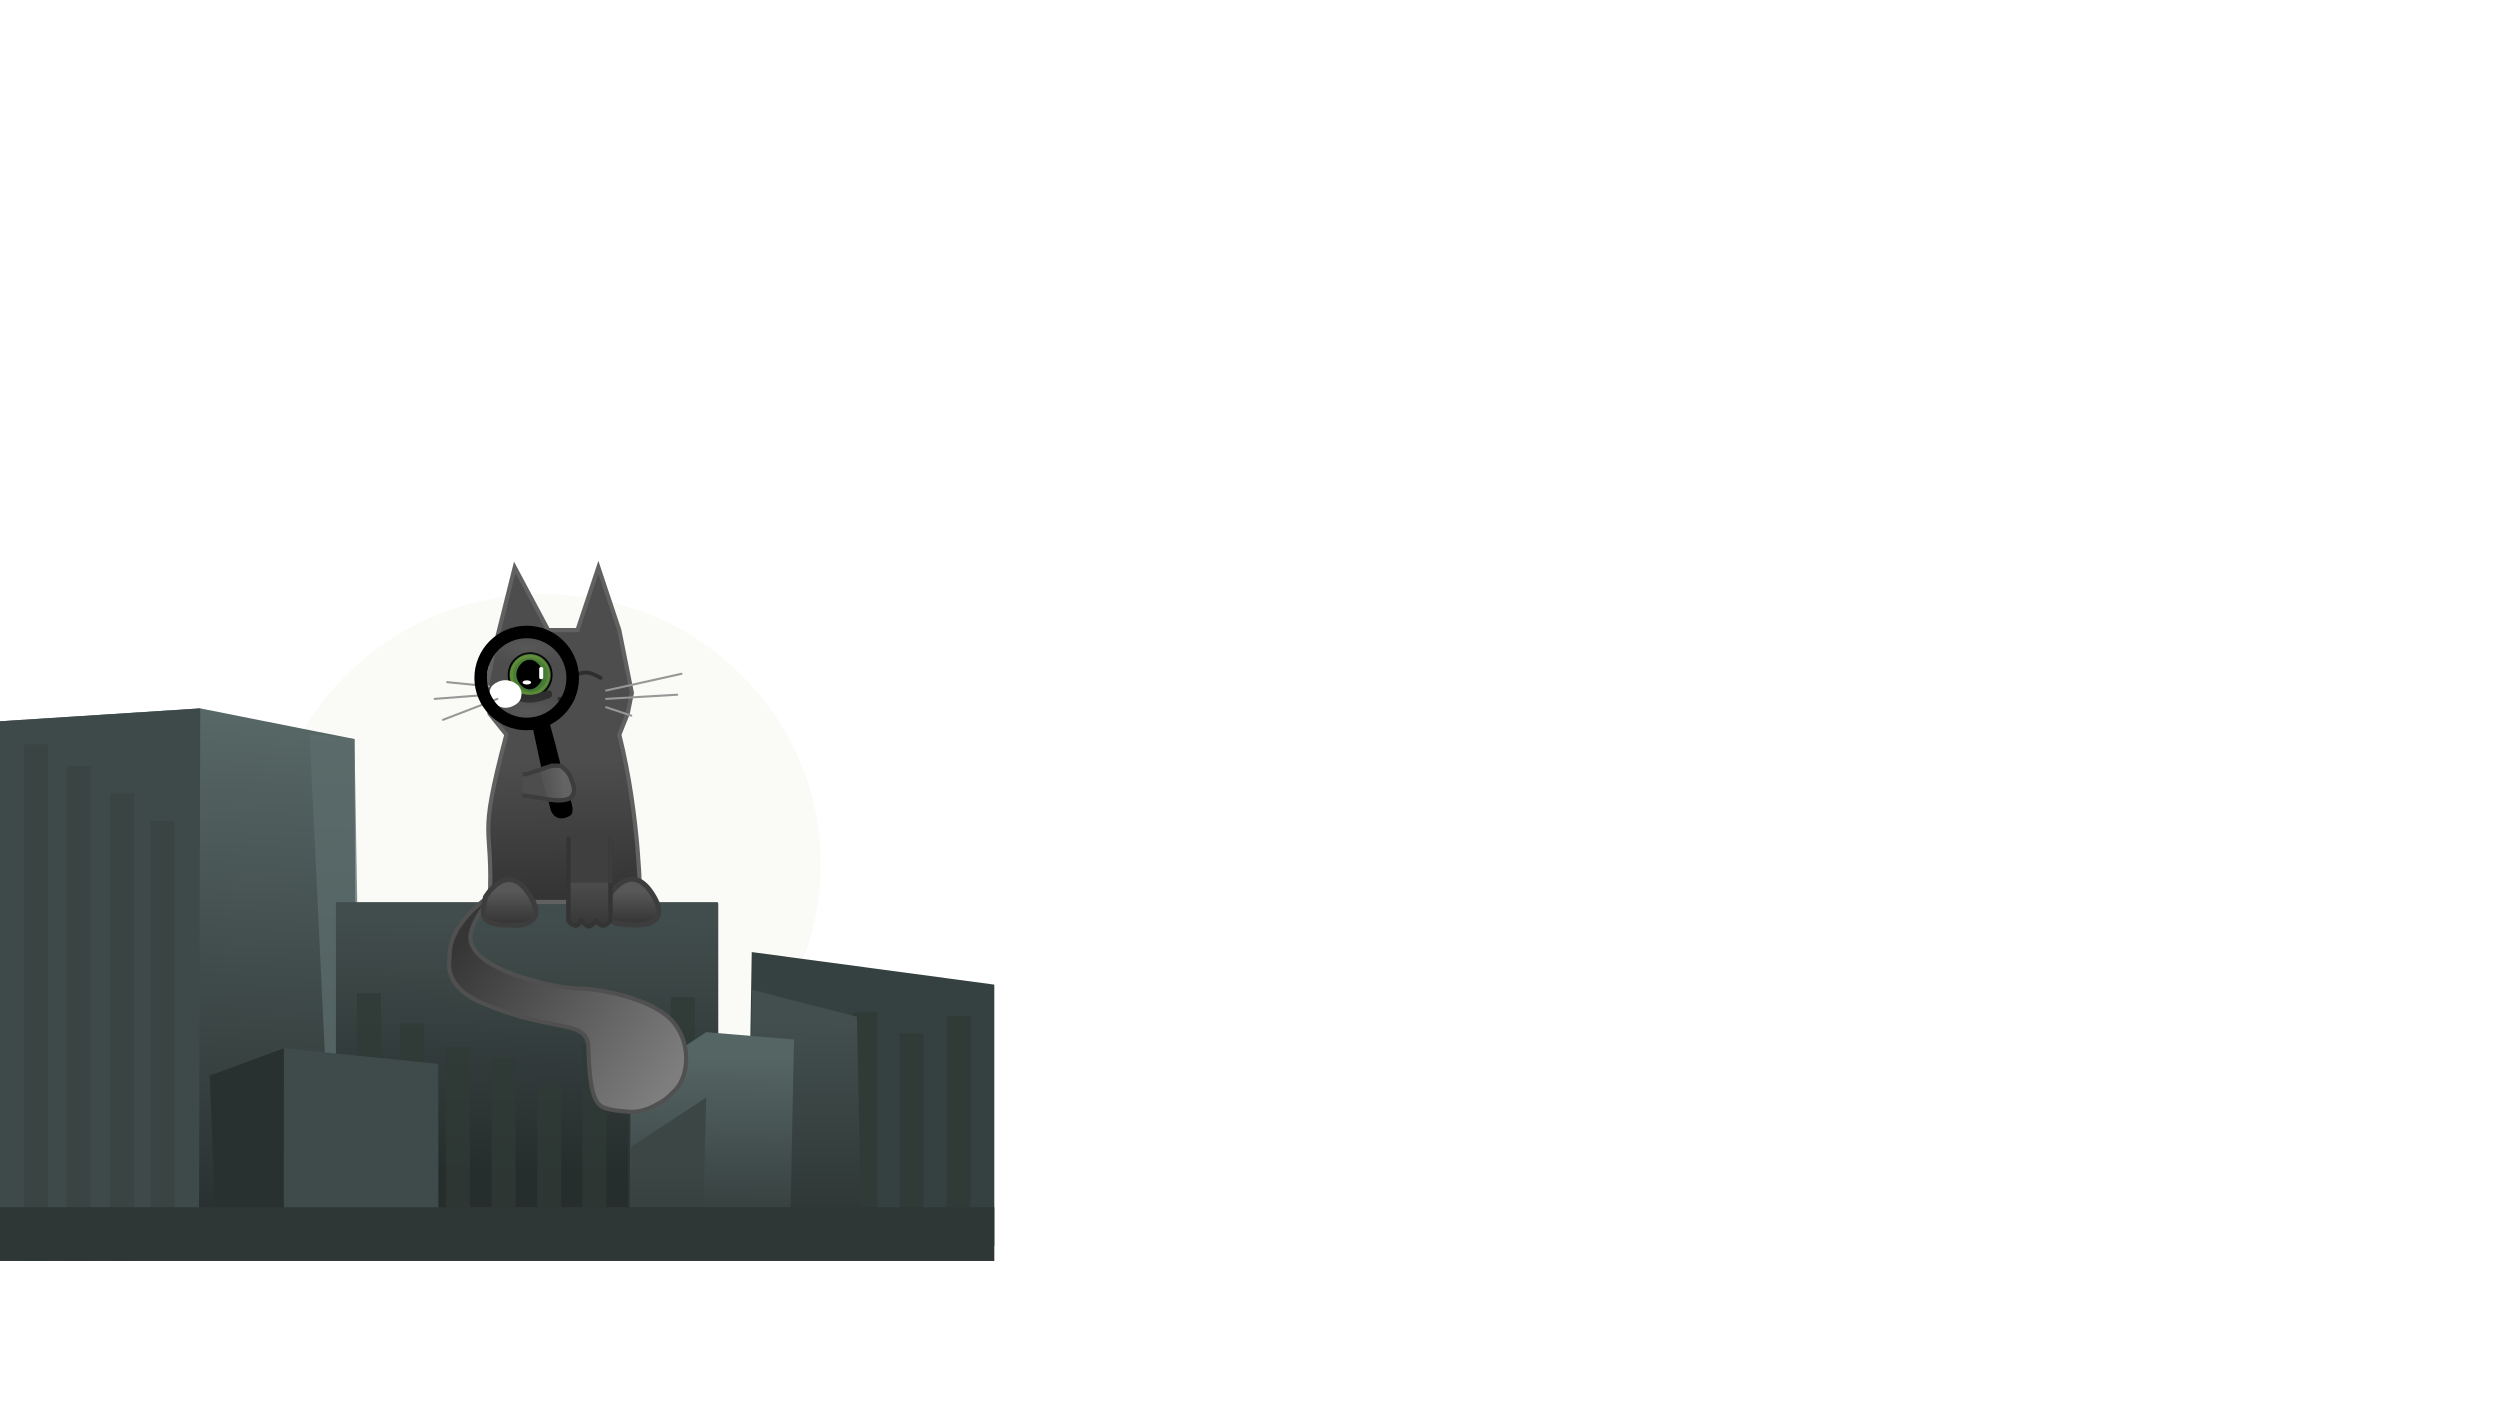 <?xml version="1.0" encoding="UTF-8" standalone="no"?>
<svg
   xmlns:dc="http://purl.org/dc/elements/1.1/"
   xmlns:cc="http://creativecommons.org/ns#"
   xmlns:rdf="http://www.w3.org/1999/02/22-rdf-syntax-ns#"
   xmlns:svg="http://www.w3.org/2000/svg"
   xmlns="http://www.w3.org/2000/svg"
   xmlns:xlink="http://www.w3.org/1999/xlink"
   xmlns:sodipodi="http://sodipodi.sourceforge.net/DTD/sodipodi-0.dtd"
   xmlns:inkscape="http://www.inkscape.org/namespaces/inkscape"
   id="SVGRoot"
   version="1.1"
   viewBox="0 0 1366 768"
   height="768px"
   width="1366px"
   inkscape:version="1.0 (4035a4fb49, 2020-05-01)"
   sodipodi:docname="background2.svg">
  <defs
     id="defs1402">
    <linearGradient
       id="linearGradient983"
       inkscape:collect="always">
      <stop
         id="stop979"
         offset="0"
         style="stop-color:#293130;stop-opacity:1;" />
      <stop
         id="stop981"
         offset="1"
         style="stop-color:#424f4e;stop-opacity:1" />
    </linearGradient>
    <linearGradient
       id="linearGradient975"
       inkscape:collect="always">
      <stop
         id="stop971"
         offset="0"
         style="stop-color:#293130;stop-opacity:1;" />
      <stop
         id="stop973"
         offset="1"
         style="stop-color:#3b4645;stop-opacity:1" />
    </linearGradient>
    <linearGradient
       id="linearGradient955"
       inkscape:collect="always">
      <stop
         id="stop951"
         offset="0"
         style="stop-color:#293130;stop-opacity:1" />
      <stop
         id="stop953"
         offset="1"
         style="stop-color:#5c6d6c;stop-opacity:1" />
    </linearGradient>
    <linearGradient
       inkscape:collect="always"
       id="linearGradient971">
      <stop
         style="stop-color:#293130;stop-opacity:1"
         offset="0"
         id="stop967" />
      <stop
         style="stop-color:#556564;stop-opacity:1"
         offset="1"
         id="stop969" />
    </linearGradient>
    <linearGradient
       inkscape:collect="always"
       id="linearGradient2647">
      <stop
         style="stop-color:#262d2d;stop-opacity:1"
         offset="0"
         id="stop2643" />
      <stop
         style="stop-color:#414d4c;stop-opacity:1"
         offset="1"
         id="stop2645" />
    </linearGradient>
    <linearGradient
       gradientUnits="userSpaceOnUse"
       y2="307"
       x2="429"
       y1="339"
       x1="430"
       id="linearGradient1311"
       xlink:href="#linearGradient1309"
       inkscape:collect="always"
       gradientTransform="matrix(2.285,0,0,2.285,-672.074,-285.454)" />
    <linearGradient
       id="linearGradient1309"
       inkscape:collect="always">
      <stop
         id="stop1305"
         offset="0"
         style="stop-color:#343434;stop-opacity:1" />
      <stop
         id="stop1307"
         offset="1"
         style="stop-color:#4d4d4d;stop-opacity:1" />
    </linearGradient>
    <linearGradient
       inkscape:collect="always"
       xlink:href="#linearGradient1317"
       id="linearGradient1319-5"
       x1="416"
       y1="346"
       x2="416"
       y2="338"
       gradientUnits="userSpaceOnUse"
       gradientTransform="matrix(2.285,0,0,2.285,-604.826,-285.639)" />
    <linearGradient
       id="linearGradient1317"
       inkscape:collect="always">
      <stop
         id="stop1313"
         offset="0"
         style="stop-color:#343434;stop-opacity:1" />
      <stop
         id="stop1315"
         offset="1"
         style="stop-color:#585858;stop-opacity:1" />
    </linearGradient>
    <inkscape:path-effect
       effect="bspline"
       id="path-effect1299"
       is_visible="true"
       lpeversion="1"
       weight="33.333"
       steps="2"
       helper_size="0"
       apply_no_weight="true"
       apply_with_weight="true"
       only_selected="false" />
    <radialGradient
       gradientUnits="userSpaceOnUse"
       gradientTransform="matrix(1.704,0,0,1.683,-295.848,-195.257)"
       r="1.5"
       fy="286.052"
       fx="420.252"
       cy="286.052"
       cx="420.252"
       id="radialGradient1843"
       xlink:href="#linearGradient1837"
       inkscape:collect="always" />
    <linearGradient
       id="linearGradient1837"
       inkscape:collect="always">
      <stop
         id="stop1833"
         offset="0"
         style="stop-color:#226635;stop-opacity:1;" />
      <stop
         id="stop1835"
         offset="1"
         style="stop-color:#226635;stop-opacity:0;" />
    </linearGradient>
    <filter
       height="1.156"
       y="-0.078"
       width="1.154"
       x="-0.077"
       id="filter1865"
       style="color-interpolation-filters:sRGB"
       inkscape:collect="always">
      <feGaussianBlur
         id="feGaussianBlur1867"
         stdDeviation="0.113"
         inkscape:collect="always" />
    </filter>
    <inkscape:path-effect
       only_selected="false"
       apply_with_weight="true"
       apply_no_weight="true"
       helper_size="0"
       steps="2"
       weight="33.333"
       lpeversion="1"
       is_visible="true"
       id="path-effect1871"
       effect="bspline" />
    <filter
       height="1.051"
       y="-0.026"
       width="1.051"
       x="-0.025"
       id="filter1896"
       style="color-interpolation-filters:sRGB"
       inkscape:collect="always">
      <feGaussianBlur
         id="feGaussianBlur1898"
         stdDeviation="0.05"
         inkscape:collect="always" />
    </filter>
    <filter
       inkscape:collect="always"
       style="color-interpolation-filters:sRGB"
       id="filter1982"
       x="-0.594"
       width="2.187"
       y="-1.713"
       height="4.427">
      <feGaussianBlur
         inkscape:collect="always"
         stdDeviation="0.166"
         id="feGaussianBlur1984" />
    </filter>
    <inkscape:path-effect
       only_selected="false"
       apply_with_weight="true"
       apply_no_weight="true"
       helper_size="0"
       steps="2"
       weight="33.333"
       lpeversion="1"
       is_visible="true"
       id="path-effect1940"
       effect="bspline" />
    <inkscape:path-effect
       only_selected="false"
       apply_with_weight="true"
       apply_no_weight="true"
       helper_size="0"
       steps="2"
       weight="33.333"
       lpeversion="1"
       is_visible="true"
       id="path-effect1827"
       effect="bspline" />
    <filter
       inkscape:collect="always"
       style="color-interpolation-filters:sRGB"
       id="filter2006"
       x="-0.624"
       width="2.249"
       y="-0.118"
       height="1.236">
      <feGaussianBlur
         inkscape:collect="always"
         stdDeviation="0.048"
         id="feGaussianBlur2008" />
    </filter>
    <filter
       inkscape:collect="always"
       style="color-interpolation-filters:sRGB"
       id="filter3715"
       x="-0.321"
       width="1.642"
       y="-1.276"
       height="3.552">
      <feGaussianBlur
         inkscape:collect="always"
         stdDeviation="0.802"
         id="feGaussianBlur3717" />
    </filter>
    <linearGradient
       inkscape:collect="always"
       xlink:href="#linearGradient1164"
       id="linearGradient1166"
       x1="452"
       y1="387"
       x2="404"
       y2="351"
       gradientUnits="userSpaceOnUse"
       gradientTransform="matrix(2.285,0,0,2.285,-672.074,-285.454)" />
    <linearGradient
       inkscape:collect="always"
       id="linearGradient1164">
      <stop
         style="stop-color:#7e7e7e;stop-opacity:1"
         offset="0"
         id="stop1160" />
      <stop
         style="stop-color:#363636;stop-opacity:1"
         offset="1"
         id="stop1162" />
    </linearGradient>
    <linearGradient
       gradientUnits="userSpaceOnUse"
       y2="338"
       x2="416"
       y1="346"
       x1="416"
       id="linearGradient1319"
       xlink:href="#linearGradient1317"
       inkscape:collect="always"
       gradientTransform="matrix(2.285,0,0,2.285,-672.074,-285.454)" />
    <linearGradient
       inkscape:collect="always"
       id="linearGradient1352">
      <stop
         style="stop-color:#ffffff;stop-opacity:1;"
         offset="0"
         id="stop1348" />
      <stop
         style="stop-color:#ffffff;stop-opacity:0;"
         offset="1"
         id="stop1350" />
    </linearGradient>
    <linearGradient
       inkscape:collect="always"
       xlink:href="#linearGradient1140"
       id="linearGradient1142"
       x1="435"
       y1="347"
       x2="435"
       y2="330"
       gradientUnits="userSpaceOnUse"
       gradientTransform="matrix(2.285,0,0,2.285,-672.074,-285.454)" />
    <linearGradient
       inkscape:collect="always"
       id="linearGradient1140">
      <stop
         style="stop-color:#363636;stop-opacity:1"
         offset="0"
         id="stop1136" />
      <stop
         style="stop-color:#585858;stop-opacity:1"
         offset="1"
         id="stop1138" />
    </linearGradient>
    <radialGradient
       gradientUnits="userSpaceOnUse"
       gradientTransform="matrix(1,0,0,0.364,0,-173.843)"
       r="11.014"
       fy="-273.491"
       fx="-423.918"
       cy="-273.491"
       cx="-423.918"
       id="radialGradient1207"
       xlink:href="#linearGradient1352"
       inkscape:collect="always" />
    <filter
       height="1.338"
       y="-0.169"
       width="1.101"
       x="-0.051"
       id="filter1197"
       style="color-interpolation-filters:sRGB"
       inkscape:collect="always">
      <feGaussianBlur
         id="feGaussianBlur1199"
         stdDeviation="0.422"
         inkscape:collect="always" />
    </filter>
    <radialGradient
       inkscape:collect="always"
       xlink:href="#linearGradient1352"
       id="radialGradient1207-2"
       cx="-423.918"
       cy="-273.491"
       fx="-423.918"
       fy="-273.491"
       r="11.014"
       gradientTransform="matrix(1,0,0,0.364,0,-173.843)"
       gradientUnits="userSpaceOnUse" />
    <filter
       inkscape:collect="always"
       style="color-interpolation-filters:sRGB"
       id="filter1197-5"
       x="-0.051"
       width="1.101"
       y="-0.169"
       height="1.338">
      <feGaussianBlur
         inkscape:collect="always"
         stdDeviation="0.422"
         id="feGaussianBlur1199-0" />
    </filter>
    <filter
       height="4.427"
       y="-1.713"
       width="2.187"
       x="-0.594"
       id="filter1982-0"
       style="color-interpolation-filters:sRGB"
       inkscape:collect="always">
      <feGaussianBlur
         id="feGaussianBlur1984-1"
         stdDeviation="0.166"
         inkscape:collect="always" />
    </filter>
    <inkscape:path-effect
       effect="bspline"
       id="path-effect1262"
       is_visible="true"
       lpeversion="1"
       weight="33.333"
       steps="2"
       helper_size="0"
       apply_no_weight="true"
       apply_with_weight="true"
       only_selected="false" />
    <linearGradient
       inkscape:collect="always"
       xlink:href="#linearGradient1148"
       id="linearGradient1150"
       x1="429"
       y1="312"
       x2="421"
       y2="313"
       gradientUnits="userSpaceOnUse"
       gradientTransform="matrix(2.285,0,0,2.285,-672.074,-285.454)" />
    <linearGradient
       inkscape:collect="always"
       id="linearGradient1148">
      <stop
         style="stop-color:#646464;stop-opacity:1"
         offset="0"
         id="stop1144" />
      <stop
         style="stop-color:#585858;stop-opacity:0;"
         offset="1"
         id="stop1146" />
    </linearGradient>
    <linearGradient
       gradientTransform="translate(-2.02,-92.934)"
       inkscape:collect="always"
       xlink:href="#linearGradient2647"
       id="linearGradient2649"
       x1="311.127"
       y1="733.054"
       x2="312.651"
       y2="595.929"
       gradientUnits="userSpaceOnUse" />
    <linearGradient
       gradientTransform="translate(-2.02,-92.634)"
       inkscape:collect="always"
       xlink:href="#linearGradient971"
       id="linearGradient973"
       x1="412.142"
       y1="790.949"
       x2="414.163"
       y2="670.741"
       gradientUnits="userSpaceOnUse" />
    <linearGradient
       gradientTransform="matrix(1,0,0,0.869,-2.02,-30.016)"
       gradientUnits="userSpaceOnUse"
       y2="453.571"
       x2="142.857"
       y1="799.423"
       x1="120.253"
       id="linearGradient957"
       xlink:href="#linearGradient955"
       inkscape:collect="always" />
    <linearGradient
       gradientTransform="translate(-2.02,-56.934)"
       gradientUnits="userSpaceOnUse"
       y2="692.397"
       x2="371.744"
       y1="805"
       x1="372.143"
       id="linearGradient977"
       xlink:href="#linearGradient975"
       inkscape:collect="always" />
    <linearGradient
       gradientTransform="matrix(1,0,0,0.777,-2.02,48.616)"
       gradientUnits="userSpaceOnUse"
       y2="655.714"
       x2="450.714"
       y1="826.429"
       x1="450"
       id="linearGradient985"
       xlink:href="#linearGradient983"
       inkscape:collect="always" />
  </defs>
  <sodipodi:namedview
     id="base"
     pagecolor="#ffffff"
     bordercolor="#666666"
     borderopacity="1.0"
     inkscape:pageopacity="0.0"
     inkscape:pageshadow="2"
     inkscape:zoom="3.959798"
     inkscape:cx="54.29528"
     inkscape:cy="640.75388"
     inkscape:document-units="px"
     inkscape:current-layer="layer2"
     inkscape:document-rotation="0"
     showgrid="false"
     inkscape:window-width="1366"
     inkscape:window-height="705"
     inkscape:window-x="-8"
     inkscape:window-y="302"
     inkscape:window-maximized="1" />
  <g
     inkscape:groupmode="layer"
     id="layer3"
     inkscape:label="Moon">
    <ellipse
       style="opacity:0.454;fill:#f5f4ed;fill-opacity:1;stroke:#ff7b25;stroke-width:0;stroke-linecap:round;stroke-linejoin:round"
       id="path2574"
       ry="147.434"
       rx="151.296"
       cy="472.115"
       cx="297.137" />
  </g>
  <g
     inkscape:groupmode="layer"
     id="layer2"
     inkscape:label="BlocksOfFlats">
    <path
       style="fill:#344140;fill-opacity:1;stroke:#000000;stroke-width:0;stroke-linecap:butt;stroke-linejoin:miter;stroke-miterlimit:4;stroke-dasharray:none;stroke-opacity:1"
       d="m 410.75,520.211 132.539,17.783 V 680.786 L 408.102,679.741 Z"
       id="path935"
       sodipodi:nodetypes="ccccc" />
    <rect
       y="553.119"
       x="466.206"
       height="127.086"
       width="13.132"
       id="rect987-5-1-4-6-2-7"
       style="opacity:0.749;fill:#2f3a36;fill-opacity:1;stroke:#ff7b25;stroke-width:0;stroke-linecap:round;stroke-linejoin:round" />
    <path
       style="fill:url(#linearGradient985);fill-opacity:1;stroke:#000000;stroke-width:0;stroke-linecap:butt;stroke-linejoin:miter;stroke-miterlimit:4;stroke-dasharray:none;stroke-opacity:1"
       d="m 468.206,555.563 2.525,124.871 -62.629,-0.393 2.913,-139.351 c 19.967,5.446 39.148,10.323 57.191,14.873 z"
       id="path949"
       sodipodi:nodetypes="ccccc" />
    <path
       sodipodi:nodetypes="cccccc"
       id="path1010"
       d="m -6.306,394.514 115.714,-7.448 84.286,16.758 1.162,276.557 -229.734,3.36 z"
       style="fill:url(#linearGradient957);fill-opacity:1;stroke:#000000;stroke-width:0;stroke-linecap:butt;stroke-linejoin:miter;stroke-miterlimit:4;stroke-dasharray:none;stroke-opacity:1" />
    <path
       style="opacity:0.749;fill:#5c6d6c;fill-opacity:1;stroke:#000000;stroke-width:0;stroke-linecap:butt;stroke-linejoin:miter;stroke-miterlimit:4;stroke-dasharray:none;stroke-opacity:1"
       d="m 193.694,403.824 -24.55,-2.991 8.836,184.921 18.745,-1.048 z"
       id="path955"
       sodipodi:nodetypes="ccccc" />
    <path
       style="fill:none;stroke:#000000;stroke-width:0;stroke-linecap:butt;stroke-linejoin:miter;stroke-miterlimit:4;stroke-dasharray:none;stroke-opacity:1"
       d="m 109.408,387.066 84.286,16.758 1.162,276.557 -86.162,0.257 z"
       id="path953" />
    <rect
       style="opacity:1;fill:url(#linearGradient2649);fill-opacity:1;stroke:#ff7b25;stroke-width:0;stroke-linecap:round;stroke-linejoin:round"
       id="rect2487"
       width="208.907"
       height="186.481"
       x="183.552"
       y="492.933"
       ry="0.709" />
    <rect
       style="opacity:0.749;fill:#2f3a36;fill-opacity:1;stroke:#ff7b25;stroke-width:0;stroke-linecap:round;stroke-linejoin:round"
       id="rect987-5-1-4-6-2-7-5-8-3"
       width="13.132"
       height="108.515"
       x="318.199"
       y="570.951" />
    <rect
       y="542.737"
       x="194.985"
       height="140.658"
       width="13.132"
       id="rect987-5-1-4-6-2-7-5-8-3-6-8-6-2-6"
       style="opacity:0.749;fill:#2f3a36;fill-opacity:1;stroke:#ff7b25;stroke-width:0;stroke-linecap:round;stroke-linejoin:round" />
    <rect
       style="opacity:0.749;fill:#2f3a36;fill-opacity:1;stroke:#ff7b25;stroke-width:0;stroke-linecap:round;stroke-linejoin:round"
       id="rect987-5-1-4-6-2-7-5-8-3-6-8-6-2"
       width="13.132"
       height="124.229"
       x="218.557"
       y="559.166" />
    <path
       id="path1012"
       d="m 118.232,682.245 1.176,-89.578 35.714,-19.888 84.286,8.523 0.173,97.723 -78.206,1.378 z"
       style="fill:#3f4b4a;fill-opacity:1;stroke:#000000;stroke-width:0;stroke-linecap:butt;stroke-linejoin:miter;stroke-miterlimit:4;stroke-dasharray:none;stroke-opacity:1"
       sodipodi:nodetypes="ccccccc" />
    <rect
       style="opacity:0.749;fill:#2f3a36;fill-opacity:1;stroke:#ff7b25;stroke-width:0;stroke-linecap:round;stroke-linejoin:round"
       id="rect987-5-1-4-6-2-7-5"
       width="13.132"
       height="134.944"
       x="366.541"
       y="544.973" />
    <rect
       y="558.451"
       x="343.199"
       height="122.801"
       width="13.132"
       id="rect987-5-1-4-6-2-7-5-8"
       style="opacity:0.749;fill:#2f3a36;fill-opacity:1;stroke:#ff7b25;stroke-width:0;stroke-linecap:round;stroke-linejoin:round" />
    <path
       style="fill:url(#linearGradient973);fill-opacity:1;stroke:#000000;stroke-width:0;stroke-linecap:butt;stroke-linejoin:miter;stroke-miterlimit:4;stroke-dasharray:none;stroke-opacity:1"
       d="m 343.957,678.757 0.627,-87.615 41.294,-27.177 47.982,4.041 -2.312,112.472 z"
       id="path933"
       sodipodi:nodetypes="cccccc" />
    <path
       style="fill:#293130;fill-opacity:1;stroke:#3d4641;stroke-width:0;stroke-linecap:butt;stroke-linejoin:miter;stroke-miterlimit:4;stroke-dasharray:none;stroke-opacity:1"
       d="m 155.123,572.78 -0.064,108.844 -36.826,0.621 -3.622,-94.539 z"
       id="path939"
       sodipodi:nodetypes="ccccc" />
    <path
       style="fill:none;stroke:#4b5c57;stroke-width:0;stroke-linecap:butt;stroke-linejoin:miter;stroke-miterlimit:4;stroke-dasharray:none;stroke-opacity:1"
       d="m 155.123,572.78 84.286,8.571 1.602,131.847 -86.457,-9.627 z"
       id="path941" />
    <path
       sodipodi:nodetypes="ccccc"
       style="fill:url(#linearGradient977);fill-opacity:1;stroke:#000000;stroke-width:0;stroke-linecap:butt;stroke-linejoin:miter;stroke-miterlimit:4;stroke-dasharray:none;stroke-opacity:1"
       d="m 385.878,599.665 -1.991,79.749 -39.931,-0.957 0.627,-51.615 z"
       id="path945" />
    <path
       style="fill:none;stroke:#000000;stroke-width:0;stroke-linecap:butt;stroke-linejoin:miter;stroke-miterlimit:4;stroke-dasharray:none;stroke-opacity:1"
       d="m 385.878,563.665 46.467,17.173 1.01,139.401 -47.982,-6.061 z"
       id="path947" />
    <path
       style="fill:#3e4a4a;fill-opacity:1;stroke:#000000;stroke-width:0;stroke-linecap:butt;stroke-linejoin:miter;stroke-miterlimit:4;stroke-dasharray:none;stroke-opacity:1"
       d="m -6.306,394.514 115.714,-7.448 -0.714,293.571 -143.571,3.103 z"
       id="path951" />
    <rect
       y="406.791"
       x="13.152"
       height="282.144"
       width="13.132"
       id="rect987"
       style="opacity:0.749;fill:#374240;fill-opacity:1;stroke:#ff7b25;stroke-width:0;stroke-linecap:round;stroke-linejoin:round" />
    <rect
       y="555.079"
       x="517.198"
       height="104.944"
       width="13.132"
       id="rect987-5-1-4-6"
       style="opacity:0.749;fill:#2f3a36;fill-opacity:1;stroke:#ff7b25;stroke-width:0;stroke-linecap:round;stroke-linejoin:round" />
    <rect
       style="opacity:0.749;fill:#2f3a36;fill-opacity:1;stroke:#ff7b25;stroke-width:0;stroke-linecap:round;stroke-linejoin:round"
       id="rect987-5-1-4-6-2"
       width="13.132"
       height="103.515"
       x="491.439"
       y="564.675" />
    <rect
       y="593.809"
       x="293.557"
       height="94.229"
       width="13.132"
       id="rect987-5-1-4-6-2-7-5-8-3-6"
       style="opacity:0.749;fill:#2f3a36;fill-opacity:1;stroke:#ff7b25;stroke-width:0;stroke-linecap:round;stroke-linejoin:round" />
    <rect
       style="opacity:0.749;fill:#2f3a36;fill-opacity:1;stroke:#ff7b25;stroke-width:0;stroke-linecap:round;stroke-linejoin:round"
       id="rect987-5-1-4-6-2-7-5-8-3-6-8"
       width="13.132"
       height="100.658"
       x="268.557"
       y="578.094" />
    <rect
       y="572.023"
       x="243.557"
       height="106.372"
       width="13.132"
       id="rect987-5-1-4-6-2-7-5-8-3-6-8-6"
       style="opacity:0.749;fill:#2f3a36;fill-opacity:1;stroke:#ff7b25;stroke-width:0;stroke-linecap:round;stroke-linejoin:round" />
    <rect
       style="opacity:0.749;fill:#374240;fill-opacity:1;stroke:#ff7b25;stroke-width:0;stroke-linecap:round;stroke-linejoin:round"
       id="rect987-5-1-4"
       width="13.132"
       height="237.636"
       x="82.271"
       y="448.523" />
    <rect
       y="433.523"
       x="60.128"
       height="255.323"
       width="13.122"
       id="rect987-5-1"
       style="opacity:0.749;fill:#374240;fill-opacity:1;stroke:#ff7b25;stroke-width:0;stroke-linecap:round;stroke-linejoin:round" />
    <rect
       style="opacity:0.749;fill:#374240;fill-opacity:1;stroke:#ff7b25;stroke-width:0;stroke-linecap:round;stroke-linejoin:round"
       id="rect987-5"
       width="13.117"
       height="270.437"
       x="36.557"
       y="418.523" />
    <rect
       y="659.63"
       x="-41.511"
       height="29.366"
       width="584.809"
       id="rect1242"
       style="opacity:1;fill:#2e3735;fill-opacity:1;stroke:#ff7b25;stroke-width:0;stroke-linecap:round;stroke-linejoin:round" />
  </g>
  <g
     inkscape:label="Leon"
     inkscape:groupmode="layer"
     id="layer1">
    <path
       sodipodi:nodetypes="cccccccccccccccccccc"
       id="path1756"
       d="m 281.248,310.015 18.283,34.28 h 15.997 l 11.427,-34.28 4.12,12.36 7.307,21.92 4.571,22.854 2.285,11.427 -2.285,11.427 -4.571,11.427 c 11.427,45.707 11.427,91.414 11.427,91.414 h -2.285 -34.28 -45.707 c 2.247,-45.662 -7.204,-29.481 9.142,-91.414 l -9.142,-11.427 -2.285,-11.427 2.285,-11.427 2.286,-11.427 z"
       style="display:inline;opacity:1;fill:url(#linearGradient1311);fill-opacity:1;stroke:#616161;stroke-width:2.285px;stroke-linecap:butt;stroke-linejoin:miter;stroke-opacity:1" />
    <path
       style="display:inline;opacity:1;fill:url(#linearGradient1319-5);fill-opacity:1;stroke:#3d3d3d;stroke-width:2.758;stroke-linecap:round;stroke-linejoin:miter;stroke-miterlimit:4;stroke-dasharray:none;stroke-opacity:1"
       d="m 332.51,489.94 c 0,0 12.401,-21.477 24.802,0 10.395,18.003 -12.401,15.34 -12.401,15.34 -17.361,0 -13.674,-7.574 -12.401,-15.34"
       id="path1155-0-7"
       sodipodi:nodetypes="cscc" />
    <ellipse
       style="display:inline;opacity:1;fill:#5e8b35;fill-opacity:1;stroke-width:0"
       id="path1025"
       cx="289.34"
       cy="368.84"
       rx="11.587"
       ry="12.112" />
    <path
       style="display:inline;opacity:1;fill:none;stroke:#2e2e2e;stroke-width:2.106;stroke-linecap:round;stroke-linejoin:miter;stroke-miterlimit:4;stroke-dasharray:none;stroke-opacity:1"
       d="m 311.985,370.42 c 3.284,-1.803 5.397,-2.963 8.091,-2.961 2.694,0.002 5.39,1.482 8.085,2.961"
       id="path1825-1"
       inkscape:path-effect="#path-effect1299"
       inkscape:original-d="m 311.98546,370.41978 c 3.33198,-1.71547 5.39622,-2.96416 8.08815,-4.4398 2.70013,1.47564 5.3962,2.95545 8.08831,4.4398" />
    <ellipse
       transform="matrix(5.449,0,0,5.432,-2000.03,-1185.11)"
       ry="1.743"
       rx="1.765"
       cy="286.052"
       cx="420.23"
       id="path1831"
       style="display:inline;opacity:1;fill:url(#radialGradient1843);fill-opacity:1;stroke:#226635;stroke-width:0;stroke-linecap:round;stroke-linejoin:round;stroke-miterlimit:4;stroke-dasharray:none;stroke-opacity:1;filter:url(#filter1865)" />
    <path
       inkscape:original-d="m 289.37407,361.28216 c -1.65992,1.62166 -3.32495,3.23862 -4.995,4.85062 0.003,1.62185 0.003,3.2385 0,4.85064 1.67014,1.62171 3.33508,3.23862 4.995,4.85054 1.5123,-1.64348 3.33501,-3.22887 4.99497,-4.85054 0.001,-1.61218 0.001,-3.22885 0,-4.85064 -1.66001,-1.61203 -3.32495,-3.22896 -4.99497,-4.85062 z"
       inkscape:path-effect="#path-effect1871"
       id="path1869"
       d="m 289.377,362.901 c -1.667,-0.003 -3.332,1.614 -4.165,3.234 -0.833,1.619 -0.833,3.236 0.002,4.853 0.835,1.617 2.5,3.234 4.13,3.263 1.63,0.029 3.36,-1.651 4.193,-3.266 0.832,-1.614 0.832,-3.231 0.002,-4.848 -0.83,-1.617 -2.495,-3.234 -4.162,-3.236 z"
       style="display:inline;opacity:1;fill:#000000;stroke:#000000;stroke-width:4.922px;stroke-linecap:butt;stroke-linejoin:miter;stroke-opacity:1" />
    <ellipse
       transform="matrix(4.744,0,0,4.857,-1704.036,-1020.557)"
       ry="2.337"
       rx="2.356"
       cy="286.05"
       cx="420.229"
       id="path1894"
       style="display:inline;opacity:1;fill:none;fill-opacity:1;stroke:#305a35;stroke-width:0.1;stroke-linecap:round;stroke-linejoin:round;stroke-miterlimit:4;stroke-dasharray:none;stroke-opacity:1;filter:url(#filter1896)" />
    <path
       id="path1902"
       d="m 316.801,359.606 c -0.255,0.374 -0.323,1.071 -0.765,1.122 -0.334,0.037 -0.105,-0.685 -0.218,-1.009 -0.035,-0.1 -0.157,-0.14 -0.218,-0.223 -0.369,-0.505 -0.196,-0.449 -0.984,-0.449 -0.182,0 -0.377,-0.068 -0.546,0 -0.357,0.147 -1.21,1.182 -1.312,1.346 -0.058,0.096 0.007,0.225 0,0.336 -0.026,0.375 -0.147,0.748 -0.11,1.122 0.108,1.046 0.777,2.131 1.858,2.131 0.091,0 0.598,0.058 0.656,0 0.849,-0.871 0.765,-0.876 0.765,-1.794 0,-0.113 0.056,-0.24 0,-0.336 -0.104,-0.177 -0.765,-0.561 -0.547,-1.009 0.291,-0.598 0.906,-0.864 1.421,-1.234"
       style="display:inline;opacity:1;fill:none;stroke:#000000;stroke-width:0;stroke-linecap:butt;stroke-linejoin:miter;stroke-miterlimit:4;stroke-dasharray:none;stroke-opacity:1" />
    <path
       inkscape:original-d="m 419.74947,286.93819 c -0.11659,0.033 -0.23357,0.066 -0.35087,0.0992 3.5e-4,0.0332 3.5e-4,0.066 0,0.0992 0.11727,0.0333 0.23422,0.066 0.35087,0.0992 0.10619,-0.0335 0.23423,-0.0659 0.35085,-0.0992 3.3e-4,-0.033 3.3e-4,-0.0659 0,-0.0992 -0.11659,-0.0331 -0.23356,-0.0659 -0.35085,-0.0992 z"
       inkscape:path-effect="#path-effect1940"
       id="path1869-0"
       d="m 419.75,286.971 c -0.117,-10e-5 -0.234,0.033 -0.293,0.066 -0.059,0.033 -0.059,0.066 0,0.099 0.059,0.033 0.176,0.066 0.287,0.068 0.112,0.001 0.239,-0.035 0.297,-0.068 0.058,-0.033 0.058,-0.066 4e-5,-0.099 -0.058,-0.033 -0.175,-0.066 -0.292,-0.066 z"
       style="display:inline;opacity:1;fill:#ffffff;fill-opacity:1;stroke:#ffffff;stroke-width:0.187;stroke-linecap:butt;stroke-linejoin:miter;stroke-miterlimit:4;stroke-dasharray:none;stroke-opacity:1;filter:url(#filter1982)"
       transform="matrix(5.441,0,0,5.501,-1995.996,-1206.383)" />
    <ellipse
       ry="7.178"
       rx="8.745"
       cy="361.436"
       cx="289.668"
       id="path1042"
       style="display:inline;opacity:1;fill:#000000;fill-opacity:0;stroke-width:0" />
    <ellipse
       ry="7.999"
       rx="1.143"
       cy="373.186"
       cx="242.527"
       id="path1046"
       style="display:inline;opacity:1;fill:#000000;fill-opacity:0;stroke-width:0" />
    <ellipse
       style="display:inline;opacity:1;fill:none;fill-opacity:1;stroke:#000000;stroke-width:0.949;stroke-miterlimit:4;stroke-dasharray:none"
       id="path1035"
       cy="368.788"
       cx="289.668"
       rx="11.774"
       ry="11.94" />
    <path
       inkscape:original-d="m 279.17446,379.38059 c 4.20078,1.41913 6.80305,2.45221 10.19685,3.673 3.4041,-1.22079 6.80305,-2.44501 10.19689,-3.673"
       inkscape:path-effect="#path-effect1827"
       id="path1825"
       d="m 279.174,379.381 c 4.171,1.502 6.804,2.451 10.201,2.449 3.398,-0.002 6.797,-1.226 10.192,-2.449"
       style="display:inline;opacity:1;fill:none;stroke:#2e2e2e;stroke-width:4.327px;stroke-linecap:round;stroke-linejoin:miter;stroke-opacity:1" />
    <rect
       style="display:inline;opacity:1;fill:#ffffff;fill-opacity:1;stroke:#ffffff;stroke-width:0.214;stroke-linecap:round;stroke-linejoin:bevel;stroke-miterlimit:4;stroke-dasharray:none;stroke-opacity:1;filter:url(#filter2006)"
       id="rect1917"
       width="0.186"
       height="0.986"
       x="421.457"
       y="285.457"
       transform="matrix(5.441,0,0,5.501,-1997.942,-1205.231)" />
    <path
       id="path1176-8"
       d="m 246.669,556.633 6,-1.509 z"
       style="display:inline;opacity:0.435;fill:none;stroke:#ff7f2a;stroke-width:0.434;stroke-linecap:butt;stroke-linejoin:round;stroke-miterlimit:4;stroke-dasharray:none;stroke-opacity:1;filter:url(#filter3715)"
       transform="matrix(2.285,0,0,2.285,-232.855,-677.817)" />
    <path
       style="display:inline;opacity:1;fill:url(#linearGradient1166);fill-opacity:1;stroke:#505050;stroke-width:2.285px;stroke-linecap:butt;stroke-linejoin:miter;stroke-opacity:1"
       d="m 264.923,491.568 c 0,0 -19.218,13.562 -19.218,29.721 0,4.571 -4.409,17.684 19.218,27.412 38.851,15.998 56.138,7.842 56.563,23.996 0.571,21.711 2.857,30.852 9.055,32.734 4.21,1.278 5.445,1.312 11.927,1.974 7.013,0.716 12.38,-1.851 15.187,-3.294 5.538,-2.846 6.355,-3.524 11.119,-8.288 8.08,-8.08 9.09,-27.5 -2.337,-38.926 -11.427,-11.427 -38.32,-16.679 -49.747,-16.679 -11.427,0 -60.909,-9.799 -59.645,-28.826 0.56,-8.431 11.409,-19.919 7.878,-19.823 z"
       id="path1037"
       sodipodi:nodetypes="cssssssssssc" />
    <path
       style="display:inline;opacity:1;fill:#3f3f3f;fill-opacity:1;stroke:#343434;stroke-width:2.285px;stroke-linecap:butt;stroke-linejoin:miter;stroke-opacity:1"
       d="m 310.631,457.288 v 45.707 c 1.208,2.323 5.045,4.675 6.889,0 3.892,3.695 4.538,4.571 8.282,0 3.575,4.771 5.397,2.285 7.682,0 v -45.707 0"
       id="path1153"
       sodipodi:nodetypes="ccccccc" />
    <path
       sodipodi:nodetypes="cscc"
       id="path1155-0"
       d="m 265.262,490.125 c 0,0 12.401,-21.477 24.802,0 10.395,18.003 -12.401,15.34 -12.401,15.34 -17.362,0 -13.674,-7.574 -12.401,-15.34"
       style="display:inline;opacity:1;fill:url(#linearGradient1319);fill-opacity:1;stroke:#3d3d3d;stroke-width:2.758;stroke-linecap:round;stroke-linejoin:miter;stroke-miterlimit:4;stroke-dasharray:none;stroke-opacity:1" />
    <path
       sodipodi:nodetypes="ccccccc"
       id="path1153-9"
       d="m 310.631,482.427 v 20.568 c 1.208,2.323 5.045,4.675 6.889,0 3.892,3.695 4.538,4.571 8.282,0 3.575,4.771 5.397,2.285 7.682,0 v -45.707 25.139"
       style="display:inline;opacity:1;fill:#585858;fill-opacity:1;stroke:#3d3d3d;stroke-width:2.285px;stroke-linecap:butt;stroke-linejoin:miter;stroke-opacity:1" />
    <circle
       cy="279.812"
       cx="446.15"
       id="path1305-7"
       style="display:inline;opacity:1;fill:#ffca2a;fill-opacity:1;stroke:#d8a200;stroke-width:1.143;stroke-linecap:round;stroke-miterlimit:4;stroke-dasharray:none;stroke-opacity:1"
       transform="rotate(22.392)"
       r="1.143" />
    <path
       style="display:inline;opacity:1;fill:url(#linearGradient1142);fill-opacity:1;stroke:#343434;stroke-width:2.285px;stroke-linecap:butt;stroke-linejoin:miter;stroke-opacity:1"
       d="m 310.631,482.427 v 20.568 c 1.208,2.323 5.045,4.675 6.889,0 3.892,3.695 4.538,4.571 8.282,0 3.575,4.771 5.397,2.285 7.682,0 v -20.568 0"
       id="path1153-9-2"
       sodipodi:nodetypes="ccccccc" />
    <path
       d="m 296.918,383.014 a 1.143,3.428 0 0 1 -1.9e-4,0.061"
       sodipodi:arc-type="arc"
       sodipodi:open="true"
       sodipodi:end="0.017884214"
       sodipodi:start="0"
       sodipodi:ry="3.4280384"
       sodipodi:rx="1.1426798"
       sodipodi:cy="383.01361"
       sodipodi:cx="295.77582"
       sodipodi:type="arc"
       id="path1145"
       style="display:inline;opacity:0.203;fill:#ffffff;fill-opacity:1;stroke:none;stroke-width:0.571;stroke-miterlimit:4;stroke-dasharray:none;stroke-opacity:1" />
    <path
       transform="matrix(-2.285,-0.035,0.032,-2.285,-672.074,-285.454)"
       d="m -413.917,-276.491 a 10.002,5.999 0 0 1 -9.874,5.999 10.002,5.999 0 0 1 -10.127,-5.845 l 9.999,-0.154 z"
       sodipodi:arc-type="slice"
       sodipodi:end="3.1159408"
       sodipodi:start="0"
       sodipodi:ry="5.9994812"
       sodipodi:rx="10.002326"
       sodipodi:cy="-276.49109"
       sodipodi:cx="-423.91937"
       sodipodi:type="arc"
       id="path1195"
       style="display:inline;opacity:0.248;fill:url(#radialGradient1207);fill-opacity:1;stroke:none;stroke-width:0.366;stroke-miterlimit:4;stroke-dasharray:none;stroke-opacity:1;filter:url(#filter1197)" />
    <path
       style="display:inline;opacity:0.248;fill:url(#radialGradient1207-2);fill-opacity:1;stroke:none;stroke-width:0.366;stroke-miterlimit:4;stroke-dasharray:none;stroke-opacity:1;filter:url(#filter1197-5)"
       id="path1195-8"
       sodipodi:type="arc"
       sodipodi:cx="-423.91937"
       sodipodi:cy="-276.49109"
       sodipodi:rx="10.002326"
       sodipodi:ry="5.9994812"
       sodipodi:start="0"
       sodipodi:end="3.1159408"
       sodipodi:arc-type="slice"
       d="m -413.917,-276.491 a 10.002,5.999 0 0 1 -9.874,5.999 10.002,5.999 0 0 1 -10.127,-5.845 l 9.999,-0.154 z"
       transform="matrix(2.285,-0.026,0.029,2.285,1264.67,1002.586)" />
    <path
       transform="matrix(20.455,0.237,-0.138,35.917,-8270.164,-10031.605)"
       style="display:inline;opacity:1;fill:#ffffff;fill-opacity:1;stroke:#ffffff;stroke-width:0.187;stroke-linecap:butt;stroke-linejoin:miter;stroke-miterlimit:4;stroke-dasharray:none;stroke-opacity:1;filter:url(#filter1982-0)"
       d="m 419.75,286.971 c -0.117,-10e-5 -0.234,0.033 -0.293,0.066 -0.059,0.033 -0.059,0.066 0,0.099 0.059,0.033 0.176,0.066 0.287,0.068 0.112,0.001 0.239,-0.035 0.297,-0.068 0.058,-0.033 0.058,-0.066 4e-5,-0.099 -0.058,-0.033 -0.175,-0.066 -0.292,-0.066 z"
       id="path1869-0-6"
       inkscape:path-effect="#path-effect1262"
       inkscape:original-d="m 419.74947,286.93819 c -0.11659,0.033 -0.23357,0.066 -0.35087,0.0992 3.5e-4,0.0332 3.5e-4,0.066 0,0.0992 0.11727,0.0333 0.23422,0.066 0.35087,0.0992 0.10619,-0.0335 0.23423,-0.0659 0.35085,-0.0992 3.3e-4,-0.033 3.3e-4,-0.0659 0,-0.0992 -0.11659,-0.0331 -0.23356,-0.0659 -0.35085,-0.0992 z" />
    <path
       style="display:inline;opacity:1;fill:none;stroke:#979797;stroke-width:1.143;stroke-linecap:butt;stroke-linejoin:round;stroke-miterlimit:4;stroke-dasharray:none;stroke-opacity:1"
       d="M 271.779,381.871 242.07,393.298 Z"
       id="path1182" />
    <path
       style="display:inline;opacity:1;fill:none;stroke:#979797;stroke-width:1.143;stroke-linecap:butt;stroke-linejoin:round;stroke-miterlimit:4;stroke-dasharray:none;stroke-opacity:1"
       d="m 267.209,379.585 -29.71,2.286 z"
       id="path1180" />
    <path
       style="display:inline;opacity:1;fill:none;stroke:#979797;stroke-width:1.143;stroke-linecap:butt;stroke-linejoin:round;stroke-miterlimit:4;stroke-dasharray:none;stroke-opacity:1"
       d="m 267.209,375.015 -22.854,-2.286 z"
       id="path1178" />
    <path
       style="display:inline;opacity:1;fill:#2e2e2e;fill-opacity:1;stroke:#2e2e2e;stroke-width:2.114;stroke-linecap:butt;stroke-linejoin:round;stroke-miterlimit:4;stroke-dasharray:none;stroke-opacity:1"
       d="m 307.507,381.785 h -1.868 l 3.736,4.785 3.736,-4.785 z"
       id="path1184" />
    <path
       sodipodi:nodetypes="cccssscc"
       id="path1272"
       d="m 292.167,397.228 8.017,37.461 1.646,7.037 c 0,0 1.646,7.037 8.893,3.116 1.228,-0.665 1.197,-2.816 0.597,-5.196 -0.859,-3.408 -3.182,-7.971 -3.944,-11.701 -3.059,-14.982 -8.171,-32.362 -8.171,-32.362 z"
       style="display:inline;opacity:1;fill:#000000;stroke:#000000;stroke-width:2.285px;stroke-linecap:butt;stroke-linejoin:miter;stroke-opacity:1" />
    <path
       sodipodi:nodetypes="ccccsscc"
       id="path1274"
       d="m 285.492,423.007 h 2.285 l 13.712,-4.571 h 4.571 c 0,0 4.603,2.387 6.229,7.822 0.664,2.22 2.304,4.822 0.627,8.175 -2.285,4.571 -13.712,2.285 -13.712,2.285 l -13.712,-2.285"
       style="display:inline;opacity:1;fill:#4d4d4d;fill-opacity:1;stroke:#3d3d3d;stroke-width:2.285px;stroke-linecap:butt;stroke-linejoin:round;stroke-opacity:1" />
    <path
       style="display:inline;opacity:1;fill:url(#linearGradient1150);fill-opacity:1;stroke:#3d3d3d;stroke-width:2.285px;stroke-linecap:round;stroke-linejoin:round;stroke-opacity:1"
       d="m 294.633,420.722 v 0 l 6.856,-2.285 h 4.571 c 0,0 4.603,2.387 6.229,7.822 0.664,2.22 2.304,4.822 0.627,8.175 -2.285,4.571 -13.712,2.285 -13.712,2.285 v 0"
       id="path1274-7"
       sodipodi:nodetypes="ccccsscc" />
    <path
       style="display:inline;opacity:1;fill:#9b4720;fill-opacity:1;stroke:#979797;stroke-width:1.143;stroke-linecap:round;stroke-linejoin:round;stroke-miterlimit:4;stroke-dasharray:none;stroke-opacity:1"
       d="m 331.199,377.3 41.137,-9.141 z"
       id="path1170" />
    <path
       style="display:inline;opacity:1;fill:none;stroke:#979797;stroke-width:1.143;stroke-linecap:butt;stroke-linejoin:round;stroke-miterlimit:4;stroke-dasharray:none;stroke-opacity:1"
       d="m 331.199,381.871 38.851,-2.286 z"
       id="path1172" />
    <path
       style="display:inline;opacity:1;fill:none;stroke:#979797;stroke-width:1.143;stroke-linecap:butt;stroke-linejoin:round;stroke-miterlimit:4;stroke-dasharray:none;stroke-opacity:1"
       d="m 331.199,386.442 13.712,4.571 z"
       id="path1176" />
    <circle
       cy="370.444"
       cx="287.777"
       id="path1789"
       style="display:inline;opacity:1;fill:none;fill-opacity:1;stroke:#000000;stroke-width:6.856;stroke-miterlimit:4;stroke-dasharray:none"
       r="25.139" />
  </g>
</svg>
